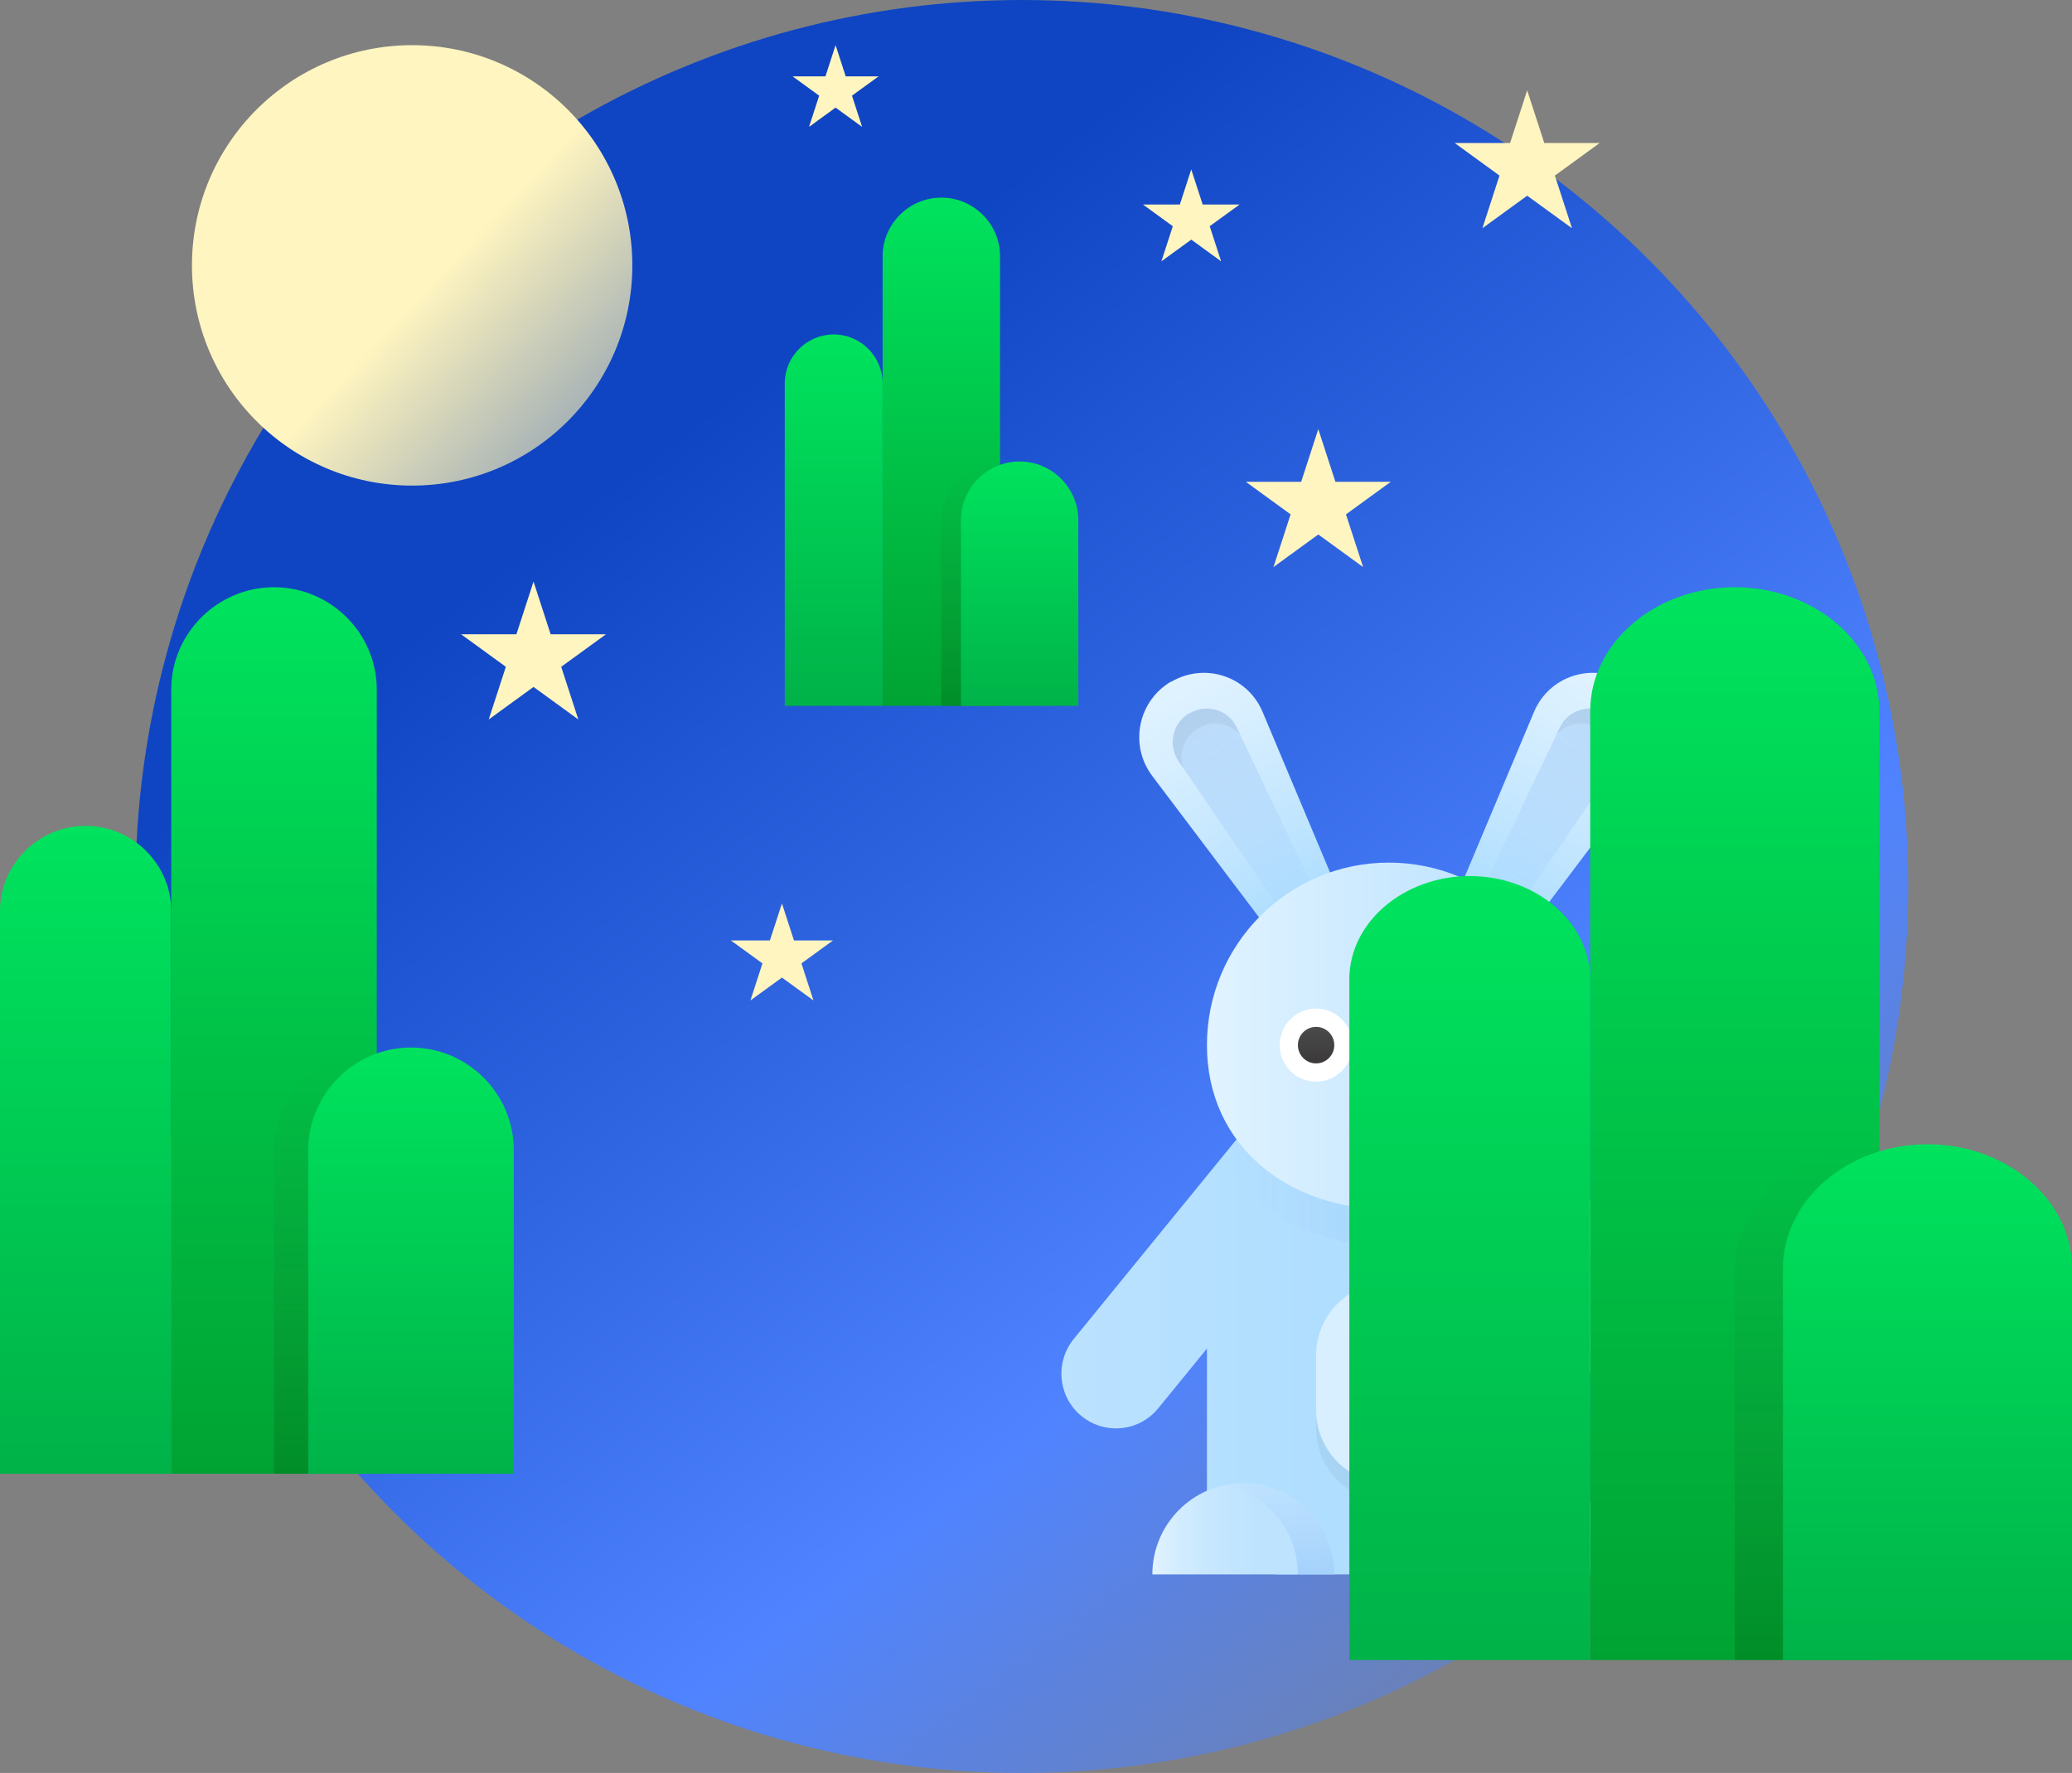 <svg width="367" height="314" viewBox="0 0 367 314" fill="none" xmlns="http://www.w3.org/2000/svg">
<rect x="0" y="0" width="367" height="314" fill="#808080" stroke="none"/>
<circle cx="181" cy="157" r="157" fill="url(#paint0_linear)"/>
<g clip-path="url(#clip0)">
<path d="M301.815 237.137L272.815 201.582C272.077 200.678 271.196 199.974 270.249 199.411C264.341 192.631 255.679 188.329 246 188.329C236.319 188.329 227.659 192.631 221.753 199.411C220.805 199.974 219.924 200.678 219.186 201.582L190.186 237.137C186.804 241.283 187.413 247.392 191.546 250.784C193.342 252.258 195.509 252.974 197.662 252.974C200.462 252.974 203.239 251.762 205.149 249.417L213.778 238.836V265.905C213.778 273.045 219.549 278.834 226.667 278.834H265.333C272.451 278.834 278.222 273.045 278.222 265.905V238.837L286.851 249.418C288.762 251.763 291.538 252.976 294.338 252.976C296.491 252.976 298.657 252.26 300.454 250.786C304.586 247.392 305.195 241.284 301.815 237.137Z" fill="url(#paint1_linear)"/>
<path d="M256.567 162.108L267.729 168.573L291.251 137.426C295.382 131.952 293.784 124.106 287.857 120.673L287.834 120.713C281.907 117.281 274.369 119.755 271.709 126.081L256.567 162.108Z" fill="url(#paint2_linear)"/>
<path d="M260.967 160.926L266.548 164.158L286.583 134.819C288.547 131.942 287.642 128.016 284.631 126.272L284.608 126.313C281.597 124.569 277.792 125.684 276.288 128.829L260.967 160.926Z" fill="url(#paint3_linear)"/>
<path d="M287.889 278.836C287.889 269.91 280.676 262.674 271.778 262.674C262.88 262.674 255.667 269.91 255.667 278.836H287.889Z" fill="url(#paint4_linear)"/>
<path d="M236.333 278.836C236.333 269.91 229.12 262.674 220.221 262.674C211.323 262.674 204.11 269.91 204.11 278.836H236.333Z" fill="url(#paint5_linear)"/>
<path d="M238.775 162.108L227.614 168.573L204.091 137.426C199.96 131.952 201.559 124.106 207.486 120.673L207.509 120.713C213.436 117.281 220.974 119.755 223.634 126.081L238.775 162.108Z" fill="url(#paint6_linear)"/>
<path d="M234.374 160.926L228.793 164.158L208.757 134.819C206.793 131.942 207.698 128.016 210.71 126.272L210.732 126.313C213.743 124.569 217.549 125.684 219.052 128.829L234.374 160.926Z" fill="url(#paint7_linear)"/>
<path opacity="0.05" d="M219.055 128.813C217.555 125.689 213.748 124.57 210.735 126.316L210.703 126.259C207.688 128.005 206.783 131.925 208.747 134.82L209.54 136.003C208.705 133.388 209.738 130.401 212.25 128.947C214.761 127.492 217.858 128.089 219.696 130.12L219.055 128.813Z" fill="black"/>
<path d="M278.222 185.095C278.222 202.947 263.796 214.186 246 214.186C228.203 214.186 213.777 202.947 213.777 185.095C213.777 167.243 228.203 152.771 246 152.771C263.796 152.771 278.222 167.243 278.222 185.095Z" fill="url(#paint8_linear)"/>
<path d="M258.889 191.561C262.448 191.561 265.333 188.666 265.333 185.096C265.333 181.526 262.448 178.631 258.889 178.631C255.33 178.631 252.444 181.526 252.444 185.096C252.444 188.666 255.33 191.561 258.889 191.561Z" fill="white"/>
<path d="M233.111 191.561C236.671 191.561 239.556 188.666 239.556 185.096C239.556 181.526 236.671 178.631 233.111 178.631C229.552 178.631 226.667 181.526 226.667 185.096C226.667 188.666 229.552 191.561 233.111 191.561Z" fill="white"/>
<path opacity="0.05" d="M276.283 128.813C277.783 125.689 281.59 124.57 284.603 126.316L284.635 126.259C287.649 128.005 288.555 131.925 286.591 134.82L285.798 136.003C286.633 133.388 285.6 130.401 283.088 128.947C280.576 127.492 277.48 128.089 275.642 130.12L276.283 128.813Z" fill="black"/>
<path d="M258.889 188.33C260.669 188.33 262.111 186.883 262.111 185.098C262.111 183.312 260.669 181.865 258.889 181.865C257.11 181.865 255.667 183.312 255.667 185.098C255.667 186.883 257.11 188.33 258.889 188.33Z" fill="url(#paint9_linear)"/>
<path d="M233.112 188.33C234.891 188.33 236.334 186.883 236.334 185.098C236.334 183.312 234.891 181.865 233.112 181.865C231.332 181.865 229.89 183.312 229.89 185.098C229.89 186.883 231.332 188.33 233.112 188.33Z" fill="url(#paint10_linear)"/>
<path d="M246 201.257C248.67 201.257 250.834 199.087 250.834 196.409C250.834 193.731 248.67 191.561 246 191.561C243.331 191.561 241.167 193.731 241.167 196.409C241.167 199.087 243.331 201.257 246 201.257Z" fill="url(#paint11_linear)"/>
<path d="M287.889 278.836C287.889 269.91 280.676 262.674 271.778 262.674C262.88 262.674 255.667 269.91 255.667 278.836H287.889Z" fill="url(#paint12_linear)"/>
<path d="M275.227 204.555C275.033 204.975 274.808 205.363 274.582 205.751C271.553 211.084 266.784 215.157 260.952 217.678C256.473 219.618 251.382 220.652 246.001 220.652C240.62 220.652 235.529 219.618 231.05 217.678C225.218 215.157 220.449 211.084 217.42 205.751C218 204.588 218.709 203.424 219.45 202.357C223.22 207.238 228.633 210.761 234.981 212.668C238.429 213.67 242.134 214.188 246.001 214.188C249.868 214.188 253.573 213.67 257.021 212.668C263.369 210.761 268.782 207.238 272.552 202.357C272.681 202.163 272.842 201.969 272.971 201.775L275.227 204.555Z" fill="url(#paint13_linear)"/>
<path opacity="0.05" d="M258.888 249.745V252.977C258.888 260.12 253.12 265.906 245.999 265.906C242.455 265.906 239.233 264.452 236.88 262.124C234.56 259.765 233.11 256.533 233.11 252.977V249.745C233.11 253.3 234.56 256.533 236.88 258.892C239.233 261.219 242.455 262.674 245.999 262.674C253.12 262.674 258.888 256.888 258.888 249.745Z" fill="black"/>
<path opacity="0.5" d="M258.888 240.046V249.742C258.888 256.886 253.12 262.672 245.999 262.672C242.455 262.672 239.233 261.217 236.88 258.89C234.56 256.53 233.11 253.298 233.11 249.742V240.046C233.11 232.902 238.878 227.116 245.999 227.116C253.12 227.116 258.888 232.902 258.888 240.046Z" fill="white"/>
<path d="M287.888 278.836H281.444C281.444 271.014 275.901 264.517 268.587 262.998C269.618 262.771 270.681 262.674 271.777 262.674C280.67 262.674 287.888 269.915 287.888 278.836Z" fill="url(#paint14_linear)"/>
<path d="M236.333 278.836H229.889C229.889 271.014 224.347 264.517 217.032 262.998C218.063 262.771 219.127 262.674 220.222 262.674C229.116 262.674 236.333 269.915 236.333 278.836Z" fill="url(#paint15_linear)"/>
</g>
<path d="M281.667 293.999H239V173.423C239 163.374 248.6 155.153 260.333 155.153C272.067 155.153 281.667 163.374 281.667 173.423V293.999Z" fill="url(#paint16_linear)"/>
<path d="M307.266 104C321.346 104 332.866 113.865 332.866 125.923V294H281.666V125.923C281.666 113.865 293.186 104 307.266 104Z" fill="url(#paint17_linear)"/>
<path d="M341.4 202.653C355.48 202.653 367 212.519 367 224.576V293.999H315.8V224.576C315.8 212.519 327.32 202.653 341.4 202.653Z" fill="url(#paint18_linear)"/>
<path d="M332.867 202.653V203.932C324.333 206.855 315.8 215.076 315.8 224.576V293.999H307.267V224.576C307.267 212.519 320.067 202.653 332.867 202.653Z" fill="url(#paint19_linear)"/>
<g clip-path="url(#clip1)">
<path d="M30.333 261H0V161.366C0 153.063 6.825 146.27 15.167 146.27C23.508 146.27 30.333 153.063 30.333 161.366V261Z" fill="url(#paint20_linear)"/>
<path d="M48.534 104C58.544 104 66.734 112.152 66.734 122.115V261H30.334V122.115C30.334 112.152 38.524 104 48.534 104Z" fill="url(#paint21_linear)"/>
<path d="M72.8 185.52C82.81 185.52 91 193.671 91 203.635V261H54.6V203.635C54.6 193.671 62.79 185.52 72.8 185.52Z" fill="url(#paint22_linear)"/>
<path d="M66.733 185.52V186.576C60.666 188.992 54.6 195.785 54.6 203.635V261H48.533V203.635C48.533 193.671 57.633 185.52 66.733 185.52Z" fill="url(#paint23_linear)"/>
</g>
<g clip-path="url(#clip2)">
<path d="M156.333 125H139V67.885C139 63.125 142.9 59.231 147.667 59.231C152.433 59.231 156.333 63.125 156.333 67.885V125Z" fill="url(#paint24_linear)"/>
<path d="M166.733 35C172.453 35 177.133 39.673 177.133 45.385V125H156.333V45.385C156.333 39.673 161.013 35 166.733 35Z" fill="url(#paint25_linear)"/>
<path d="M180.6 81.731C186.32 81.731 191 86.404 191 92.116V125H170.2V92.116C170.2 86.404 174.88 81.731 180.6 81.731Z" fill="url(#paint26_linear)"/>
<path d="M177.133 81.731V82.337C173.667 83.721 170.2 87.616 170.2 92.116V125H166.733V92.116C166.733 86.404 171.933 81.731 177.133 81.731Z" fill="url(#paint27_linear)"/>
</g>
<circle cx="73" cy="47" r="39" fill="url(#paint28_linear)"/>
<path d="M270.5 16L273.531 25.328H283.339L275.404 31.093L278.435 40.422L270.5 34.657L262.565 40.422L265.596 31.093L257.661 25.328H267.469L270.5 16Z" fill="#FFF5C0"/>
<path d="M94.5 103L97.531 112.328H107.339L99.404 118.093L102.435 127.422L94.5 121.657L86.565 127.422L89.596 118.093L81.661 112.328H91.469L94.5 103Z" fill="#FFF5C0"/>
<path d="M138.5 160L140.633 166.564H147.535L141.951 170.621L144.084 177.186L138.5 173.129L132.916 177.186L135.049 170.621L129.465 166.564H136.367L138.5 160Z" fill="#FFF5C0"/>
<path d="M233.5 76L236.531 85.328H246.339L238.404 91.094L241.435 100.422L233.5 94.656L225.565 100.422L228.596 91.094L220.661 85.328H230.469L233.5 76Z" fill="#FFF5C0"/>
<path d="M211 30L213.021 36.219H219.56L214.269 40.062L216.29 46.281L211 42.438L205.71 46.281L207.731 40.062L202.44 36.219H208.979L211 30Z" fill="#FFF5C0"/>
<path d="M148 8L149.796 13.528H155.608L150.906 16.944L152.702 22.472L148 19.056L143.298 22.472L145.094 16.944L140.392 13.528H146.204L148 8Z" fill="#FFF5C0"/>
<defs>
<linearGradient id="paint0_linear" x1="74.484" y1="34.396" x2="279.194" y2="303.459" gradientUnits="userSpaceOnUse">
<stop offset="0.181" stop-color="#0F45C3"/>
<stop offset="0.712" stop-color="#4F83FF"/>
<stop offset="1" stop-color="#4F83FF" stop-opacity="0.31"/>
</linearGradient>
<linearGradient id="paint1_linear" x1="187.597" y1="233.581" x2="306.016" y2="233.581" gradientUnits="userSpaceOnUse">
<stop stop-color="#BBE2FF"/>
<stop offset="0.501" stop-color="#ADDDFF"/>
<stop offset="1" stop-color="#A4DAFF"/>
</linearGradient>
<linearGradient id="paint2_linear" x1="288.483" y1="119.66" x2="261.579" y2="165.792" gradientUnits="userSpaceOnUse">
<stop stop-color="#E1F3FF"/>
<stop offset="0.243" stop-color="#D8EFFF"/>
<stop offset="0.638" stop-color="#C0E5FF"/>
<stop offset="1" stop-color="#A4DAFF"/>
</linearGradient>
<linearGradient id="paint3_linear" x1="262.25" y1="162.13" x2="284.704" y2="126.84" gradientUnits="userSpaceOnUse">
<stop stop-color="#3061E5" stop-opacity="0"/>
<stop offset="1" stop-color="#005FE0" stop-opacity="0.15"/>
</linearGradient>
<linearGradient id="paint4_linear" x1="255.667" y1="270.754" x2="287.889" y2="270.754" gradientUnits="userSpaceOnUse">
<stop stop-color="#E1F3FF"/>
<stop offset="0.095" stop-color="#DCF1FF"/>
<stop offset="0.655" stop-color="#C4E6FF"/>
<stop offset="1" stop-color="#BBE2FF"/>
</linearGradient>
<linearGradient id="paint5_linear" x1="204.11" y1="270.754" x2="236.332" y2="270.754" gradientUnits="userSpaceOnUse">
<stop stop-color="#E1F3FF"/>
<stop offset="0.124" stop-color="#D4EDFF"/>
<stop offset="0.331" stop-color="#C6E7FF"/>
<stop offset="0.582" stop-color="#BEE3FF"/>
<stop offset="1" stop-color="#BBE2FF"/>
</linearGradient>
<linearGradient id="paint6_linear" x1="206.859" y1="119.66" x2="233.764" y2="165.792" gradientUnits="userSpaceOnUse">
<stop stop-color="#E1F3FF"/>
<stop offset="0.243" stop-color="#D8EFFF"/>
<stop offset="0.638" stop-color="#C0E5FF"/>
<stop offset="1" stop-color="#A4DAFF"/>
</linearGradient>
<linearGradient id="paint7_linear" x1="233.09" y1="162.13" x2="210.636" y2="126.84" gradientUnits="userSpaceOnUse">
<stop stop-color="#3061E5" stop-opacity="0"/>
<stop offset="1" stop-color="#005FE0" stop-opacity="0.15"/>
</linearGradient>
<linearGradient id="paint8_linear" x1="213.777" y1="183.478" x2="278.222" y2="183.478" gradientUnits="userSpaceOnUse">
<stop stop-color="#E1F3FF"/>
<stop offset="0.095" stop-color="#DCF1FF"/>
<stop offset="0.655" stop-color="#C4E6FF"/>
<stop offset="1" stop-color="#BBE2FF"/>
</linearGradient>
<linearGradient id="paint9_linear" x1="258.889" y1="181.73" x2="258.889" y2="188.61" gradientUnits="userSpaceOnUse">
<stop stop-color="#4C4B4B"/>
<stop offset="1" stop-color="#3A3838"/>
</linearGradient>
<linearGradient id="paint10_linear" x1="233.112" y1="181.73" x2="233.112" y2="188.61" gradientUnits="userSpaceOnUse">
<stop stop-color="#4C4B4B"/>
<stop offset="1" stop-color="#3A3838"/>
</linearGradient>
<linearGradient id="paint11_linear" x1="241.167" y1="196.408" x2="250.833" y2="196.408" gradientUnits="userSpaceOnUse">
<stop stop-color="#9AC6E8"/>
<stop offset="0.195" stop-color="#9AC3E8"/>
<stop offset="1" stop-color="#9ABAE8"/>
</linearGradient>
<linearGradient id="paint12_linear" x1="255.667" y1="270.754" x2="287.889" y2="270.754" gradientUnits="userSpaceOnUse">
<stop stop-color="#E1F3FF"/>
<stop offset="0.124" stop-color="#D4EDFF"/>
<stop offset="0.331" stop-color="#C6E7FF"/>
<stop offset="0.582" stop-color="#BEE3FF"/>
<stop offset="1" stop-color="#BBE2FF"/>
</linearGradient>
<linearGradient id="paint13_linear" x1="217.42" y1="211.213" x2="275.227" y2="211.213" gradientUnits="userSpaceOnUse">
<stop stop-color="#3061E5" stop-opacity="0"/>
<stop offset="1" stop-color="#005FE0" stop-opacity="0.1"/>
</linearGradient>
<linearGradient id="paint14_linear" x1="278.237" y1="262.067" x2="278.237" y2="279.381" gradientUnits="userSpaceOnUse">
<stop stop-color="#3061E5" stop-opacity="0"/>
<stop offset="0.29" stop-color="#2761E4" stop-opacity="0.038"/>
<stop offset="0.762" stop-color="#0F60E2" stop-opacity="0.099"/>
<stop offset="1" stop-color="#005FE0" stop-opacity="0.13"/>
</linearGradient>
<linearGradient id="paint15_linear" x1="226.683" y1="262.067" x2="226.683" y2="279.381" gradientUnits="userSpaceOnUse">
<stop stop-color="#3061E5" stop-opacity="0"/>
<stop offset="0.29" stop-color="#2761E4" stop-opacity="0.038"/>
<stop offset="0.762" stop-color="#0F60E2" stop-opacity="0.099"/>
<stop offset="1" stop-color="#005FE0" stop-opacity="0.13"/>
</linearGradient>
<linearGradient id="paint16_linear" x1="260.333" y1="155.609" x2="260.333" y2="294.455" gradientUnits="userSpaceOnUse">
<stop stop-color="#00E35E"/>
<stop offset="1" stop-color="#00B248"/>
</linearGradient>
<linearGradient id="paint17_linear" x1="307.266" y1="103.208" x2="307.266" y2="294.236" gradientUnits="userSpaceOnUse">
<stop stop-color="#00E35E"/>
<stop offset="1" stop-color="#00A332"/>
</linearGradient>
<linearGradient id="paint18_linear" x1="341.4" y1="202.195" x2="341.4" y2="295.38" gradientUnits="userSpaceOnUse">
<stop stop-color="#00E35E"/>
<stop offset="1" stop-color="#00B248"/>
</linearGradient>
<linearGradient id="paint19_linear" x1="320.067" y1="202.651" x2="320.067" y2="293.999" gradientUnits="userSpaceOnUse">
<stop stop-color="#304F26" stop-opacity="0"/>
<stop offset="0.284" stop-color="#2C4D23" stop-opacity="0.057"/>
<stop offset="0.579" stop-color="#1F4719" stop-opacity="0.116"/>
<stop offset="0.877" stop-color="#0B3E09" stop-opacity="0.175"/>
<stop offset="1" stop-color="#003900" stop-opacity="0.2"/>
</linearGradient>
<linearGradient id="paint20_linear" x1="15.167" y1="146.646" x2="15.167" y2="261.377" gradientUnits="userSpaceOnUse">
<stop stop-color="#00E35E"/>
<stop offset="1" stop-color="#00B248"/>
</linearGradient>
<linearGradient id="paint21_linear" x1="48.534" y1="103.345" x2="48.534" y2="261.195" gradientUnits="userSpaceOnUse">
<stop stop-color="#00E35E"/>
<stop offset="1" stop-color="#00A332"/>
</linearGradient>
<linearGradient id="paint22_linear" x1="72.8" y1="185.141" x2="72.8" y2="262.141" gradientUnits="userSpaceOnUse">
<stop stop-color="#00E35E"/>
<stop offset="1" stop-color="#00B248"/>
</linearGradient>
<linearGradient id="paint23_linear" x1="57.633" y1="185.518" x2="57.633" y2="261" gradientUnits="userSpaceOnUse">
<stop stop-color="#304F26" stop-opacity="0"/>
<stop offset="0.284" stop-color="#2C4D23" stop-opacity="0.057"/>
<stop offset="0.579" stop-color="#1F4719" stop-opacity="0.116"/>
<stop offset="0.877" stop-color="#0B3E09" stop-opacity="0.175"/>
<stop offset="1" stop-color="#003900" stop-opacity="0.2"/>
</linearGradient>
<linearGradient id="paint24_linear" x1="147.667" y1="59.447" x2="147.667" y2="125.216" gradientUnits="userSpaceOnUse">
<stop stop-color="#00E35E"/>
<stop offset="1" stop-color="#00B248"/>
</linearGradient>
<linearGradient id="paint25_linear" x1="166.733" y1="34.625" x2="166.733" y2="125.112" gradientUnits="userSpaceOnUse">
<stop stop-color="#00E35E"/>
<stop offset="1" stop-color="#00A332"/>
</linearGradient>
<linearGradient id="paint26_linear" x1="180.6" y1="81.514" x2="180.6" y2="125.654" gradientUnits="userSpaceOnUse">
<stop stop-color="#00E35E"/>
<stop offset="1" stop-color="#00B248"/>
</linearGradient>
<linearGradient id="paint27_linear" x1="171.933" y1="81.73" x2="171.933" y2="125" gradientUnits="userSpaceOnUse">
<stop stop-color="#304F26" stop-opacity="0"/>
<stop offset="0.284" stop-color="#2C4D23" stop-opacity="0.057"/>
<stop offset="0.579" stop-color="#1F4719" stop-opacity="0.116"/>
<stop offset="0.877" stop-color="#0B3E09" stop-opacity="0.175"/>
<stop offset="1" stop-color="#003900" stop-opacity="0.2"/>
</linearGradient>
<linearGradient id="paint28_linear" x1="41" y1="13" x2="112" y2="79.5" gradientUnits="userSpaceOnUse">
<stop offset="0.525" stop-color="#FFF5C0"/>
<stop offset="1" stop-color="#FFF1A9" stop-opacity="0.52"/>
</linearGradient>
<clipPath id="clip0">
<rect width="116" height="160" fill="white" transform="translate(188 119)"/>
</clipPath>
<clipPath id="clip1">
<rect width="91" height="157" fill="white" transform="translate(0 104)"/>
</clipPath>
<clipPath id="clip2">
<rect width="52" height="90" fill="white" transform="translate(139 35)"/>
</clipPath>
</defs>
</svg>
